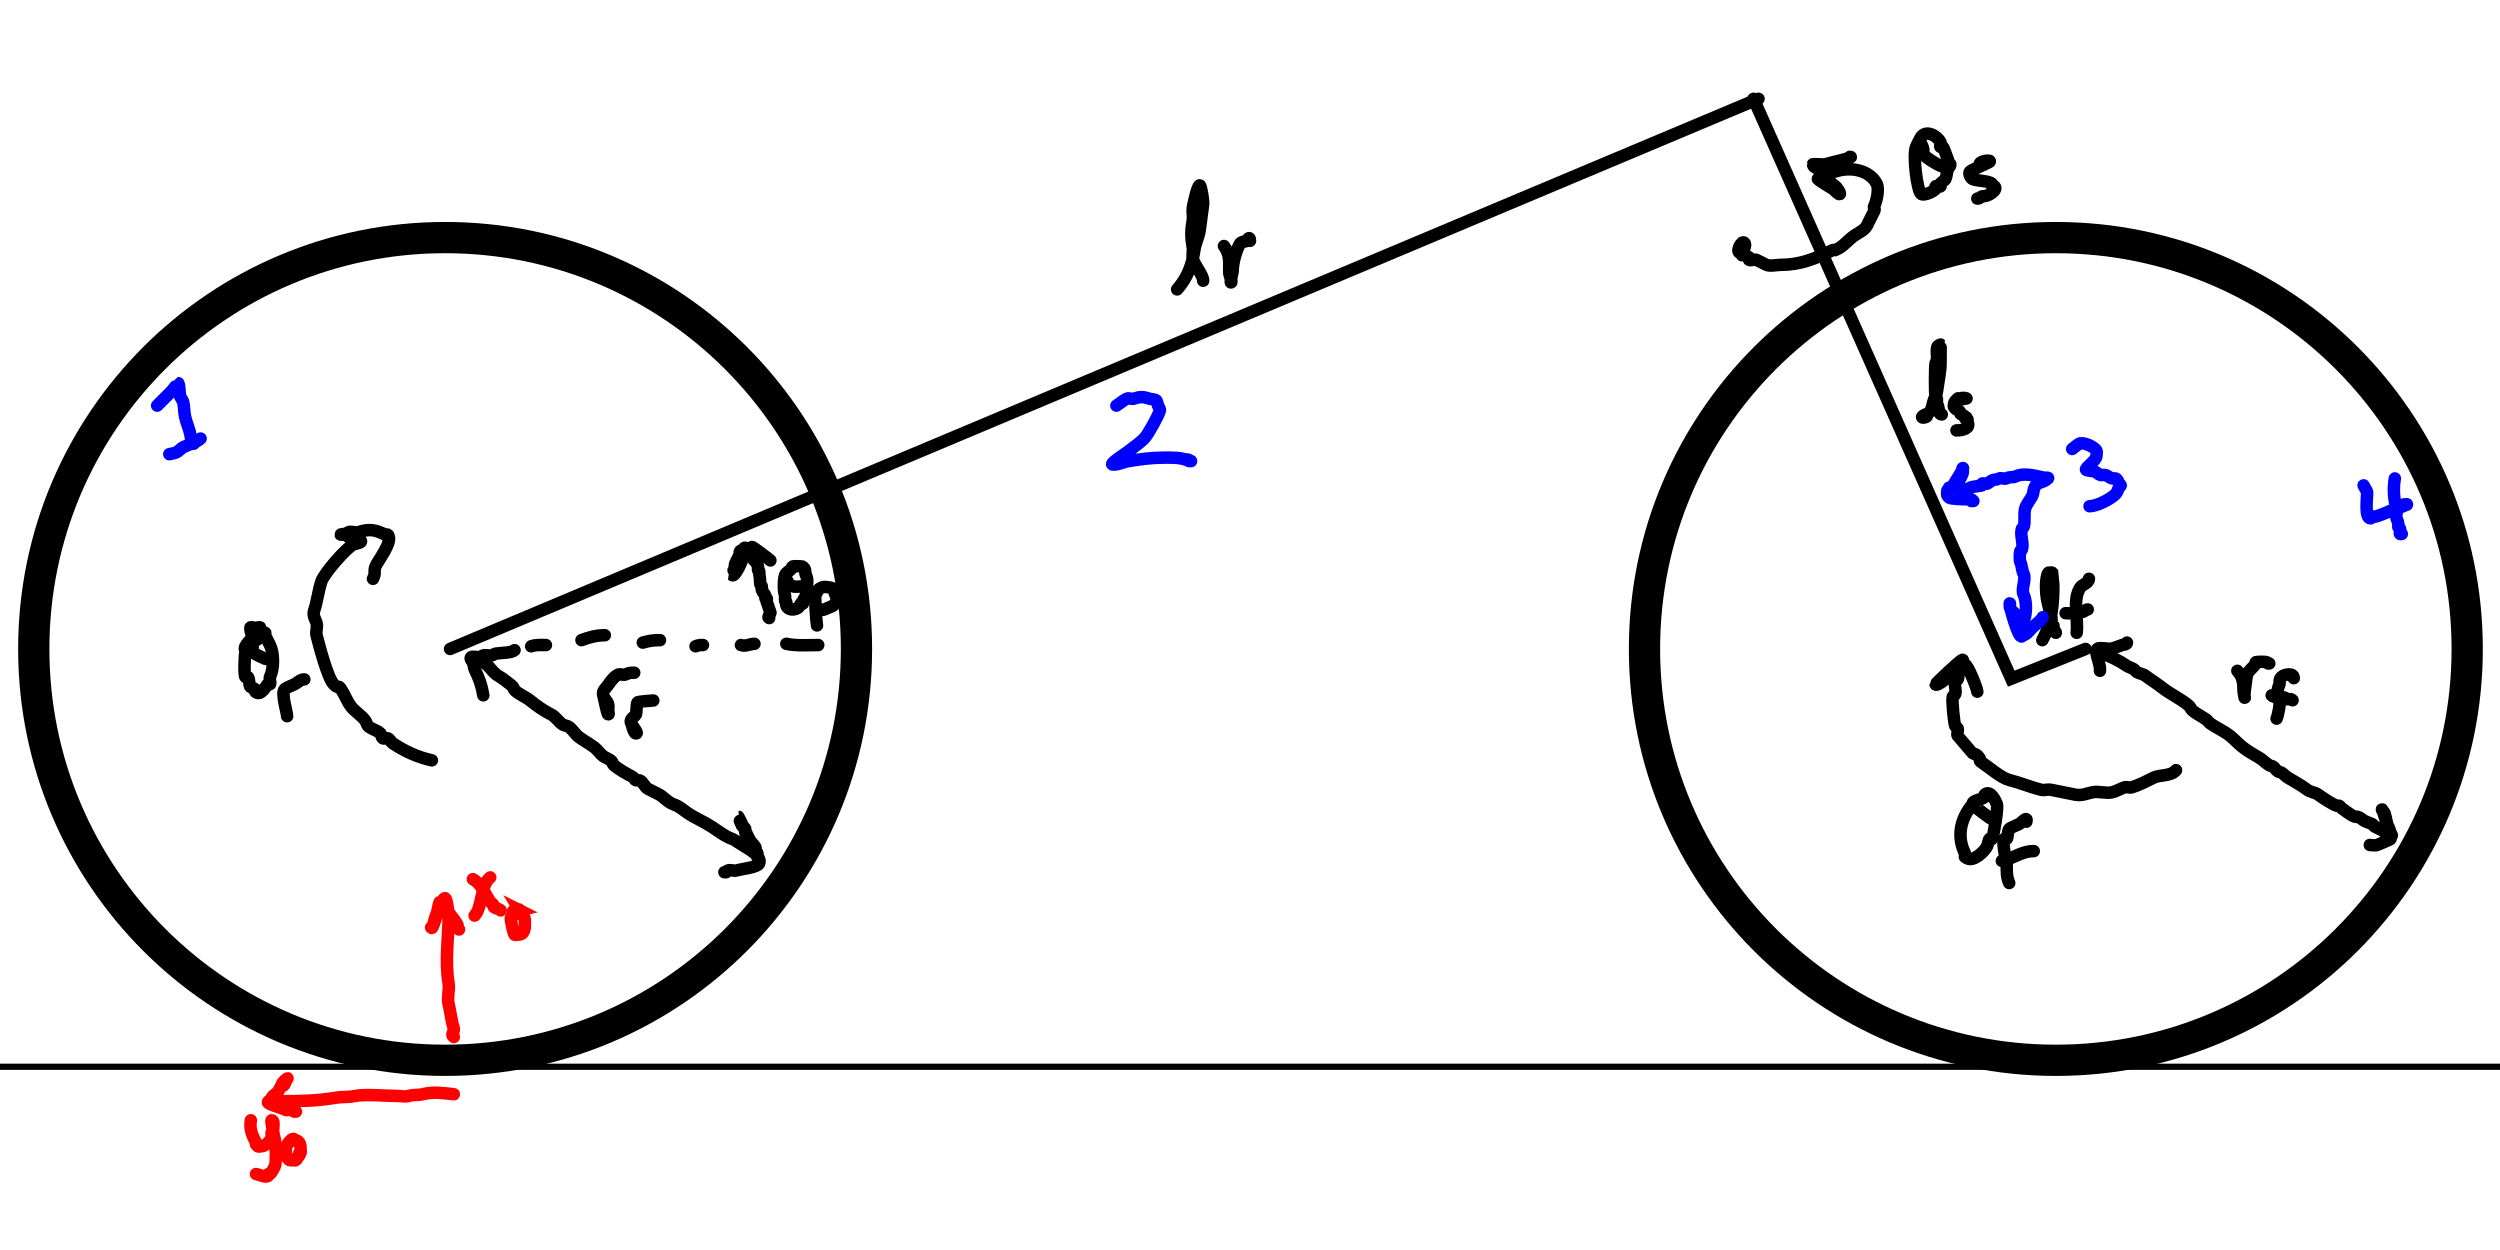<?xml version="1.0" encoding="UTF-8" standalone="no"?>
<!-- Created with Inkscape (http://www.inkscape.org/) -->

<svg
   xmlns:dc="http://purl.org/dc/elements/1.1/"
   xmlns:cc="http://creativecommons.org/ns#"
   xmlns:rdf="http://www.w3.org/1999/02/22-rdf-syntax-ns#"
   xmlns:svg="http://www.w3.org/2000/svg"
   xmlns="http://www.w3.org/2000/svg"
   xmlns:sodipodi="http://sodipodi.sourceforge.net/DTD/sodipodi-0.dtd"
   xmlns:inkscape="http://www.inkscape.org/namespaces/inkscape"
   width="400"
   height="200"
   id="svg2"
   version="1.1"
   inkscape:version="0.48.1 r9760"
   sodipodi:docname="paengr.svg">
  <defs
     id="defs4" />
  <sodipodi:namedview
     id="base"
     pagecolor="#ffffff"
     bordercolor="#666666"
     borderopacity="1.0"
     inkscape:pageopacity="0.0"
     inkscape:pageshadow="2"
     inkscape:zoom="0.70710678"
     inkscape:cx="212.15514"
     inkscape:cy="293.8679"
     inkscape:document-units="px"
     inkscape:current-layer="layer1"
     showgrid="false"
     inkscape:window-width="1250"
     inkscape:window-height="776"
     inkscape:window-x="30"
     inkscape:window-y="0"
     inkscape:window-maximized="1" />
  <g
     inkscape:label="Layer 1"
     inkscape:groupmode="layer"
     id="layer1"
     transform="translate(0,-852.362)">
    <g
       id="g3037"
       transform="matrix(0.785,0,0,0.785,-61.999,575.738)">
      <path
         transform="translate(1.01,2.02)"
         d="m 252.538,482.636 c 0,46.305 -37.538,83.843 -83.843,83.843 -46.305,0 -83.843,-37.538 -83.843,-83.843 0,-46.305 37.538,-83.843 83.843,-83.843 46.305,0 83.843,37.538 83.843,83.843 z"
         sodipodi:ry="83.842659"
         sodipodi:rx="83.842659"
         sodipodi:cy="482.63614"
         sodipodi:cx="168.69548"
         id="path2985"
         style="fill:none;stroke:#000000;stroke-width:6.37;stroke-linecap:round;stroke-miterlimit:4;stroke-opacity:1;stroke-dasharray:none;stroke-dashoffset:2.5"
         sodipodi:type="arc" />
      <path
         d="m 252.538,482.636 c 0,46.305 -37.538,83.843 -83.843,83.843 -46.305,0 -83.843,-37.538 -83.843,-83.843 0,-46.305 37.538,-83.843 83.843,-83.843 46.305,0 83.843,37.538 83.843,83.843 z"
         sodipodi:ry="83.842659"
         sodipodi:rx="83.842659"
         sodipodi:cy="482.63614"
         sodipodi:cx="168.69548"
         id="path2985-8"
         style="fill:none;stroke:#000000;stroke-width:6.37;stroke-linecap:round;stroke-miterlimit:4;stroke-opacity:1;stroke-dasharray:none;stroke-dashoffset:2.5"
         sodipodi:type="arc"
         transform="translate(329.31,2.02)" />
      <path
         inkscape:connector-curvature="0"
         id="path3005"
         d="m 56.235,569.812 544.904,0"
         style="fill:none;stroke:#000000;stroke-width:1.266;stroke-linecap:round;stroke-miterlimit:4;stroke-opacity:1;stroke-dasharray:none;stroke-dashoffset:2.5" />
      <path
         inkscape:connector-curvature="0"
         id="path3777"
         d="M 170.716,484.656 437.396,372.53"
         style="fill:none;stroke:#000000;stroke-width:2.548;stroke-linecap:round;stroke-miterlimit:4;stroke-opacity:1;stroke-dasharray:none;stroke-dashoffset:2.5" />
      <path
         inkscape:connector-curvature="0"
         id="path3779"
         d="M 504.066,484.656 488.914,490.717 436.386,372.53"
         style="fill:none;stroke:#000000;stroke-width:2.548;stroke-linecap:round;stroke-miterlimit:4;stroke-opacity:1;stroke-dasharray:none;stroke-dashoffset:2.5" />
      <path
         inkscape:connector-curvature="0"
         id="path3793"
         d="m 318.905,411.37 c 2.096,-2.345 3.101,-5.091 3.536,-8.132 0.188,-1.318 0.875,-2.59 1.061,-3.889 0.251,-1.76 0.455,-3.536 0.707,-5.303 0.089,-0.626 -0.417,-3.889 -0.707,-3.889 -0.468,0 -1.339,4.067 -1.414,4.596 -0.117,0.817 0.136,1.661 0,2.475 -0.373,2.238 -0.368,3.449 0,5.657 0.116,0.697 -0.139,1.428 0,2.121 0.292,1.458 2.121,3.374 2.121,4.596"
         style="fill:none;stroke:#000000;stroke-width:2.548;stroke-linecap:round;stroke-miterlimit:4;stroke-opacity:1;stroke-dasharray:none;stroke-dashoffset:2.5" />
      <path
         inkscape:connector-curvature="0"
         id="path3797"
         d="m 328.451,402.531 c 1.28,1.721 1.061,3.261 1.061,5.303 0,0.771 0.733,2.121 0.354,2.121 -0.18,0 0.354,-2.112 0.354,-2.121 0,-1.915 0.635,-4.098 1.414,-5.657 0.334,-0.668 1.169,-0.461 1.414,-0.707 0.001,-0.001 0.707,-1.226 0.707,0"
         style="fill:none;stroke:#000000;stroke-width:2.548;stroke-linecap:round;stroke-miterlimit:4;stroke-opacity:1;stroke-dasharray:none;stroke-dashoffset:2.5" />
      <path
         inkscape:connector-curvature="0"
         id="path3799"
         d="m 470.75,437.362 c 0.333,-0.083 0.917,-0.583 1,-0.25 0.083,0.333 -1.154,0.557 -1,0.25 0.217,-0.435 0.846,-0.48 1.25,-0.75 0.659,-0.44 0.865,-1.574 1,-2.25 0.144,-0.718 0.63,-1.278 0.75,-2 0.179,-1.073 0.347,-2.176 0.5,-3.25 0.114,-0.801 0.25,-1.688 0.25,-2.5 0,-0.255 0.057,-3.943 0,-4 -0.083,-0.083 -0.167,0.167 -0.25,0.25 -0.059,0.059 -0.191,-0.059 -0.25,0 -0.516,0.516 -0.075,2.301 -0.25,3 -0.045,0.181 -0.205,0.319 -0.25,0.5 -0.158,0.63 -0.201,6.398 0,7 0.037,0.112 0.213,0.138 0.25,0.25 0.125,0.375 -0.125,0.875 0,1.25 0.037,0.112 0.213,0.138 0.25,0.25 0.199,0.597 0.063,1.75 0.75,1.75"
         style="fill:none;stroke:#000000;stroke-width:2.548;stroke-linecap:round;stroke-miterlimit:4;stroke-opacity:1;stroke-dasharray:none;stroke-dashoffset:2.5" />
      <path
         inkscape:connector-curvature="0"
         id="path3801"
         d="m 479.75,433.612 c -0.333,0 -1,0.333 -1,0 0,-0.333 1.333,0 1,0 -0.417,0 -0.833,0 -1.25,0 -0.167,0 -0.382,-0.118 -0.5,0 -0.059,0.059 0.037,0.175 0,0.25 -0.52,1.04 0.017,-0.267 -0.5,0.25 -0.158,0.158 -0.399,0.952 -0.25,1.25 0.202,0.404 0.686,0.593 1,0.75 0.46,0.23 0.04,0.52 0.5,0.75 0.258,0.129 0.574,0.147 0.75,0.5 0.037,0.074 -0.059,0.191 0,0.25 0.517,0.517 -0.02,-0.79 0.5,0.25 0.074,0.149 -0.074,0.351 0,0.5 0.682,1.364 -0.977,1.75 -2.25,1.75"
         style="fill:none;stroke:#000000;stroke-width:2.548;stroke-linecap:round;stroke-miterlimit:4;stroke-opacity:1;stroke-dasharray:none;stroke-dashoffset:2.5" />
      <path
         inkscape:connector-curvature="0"
         id="path3803"
         d="m 495.25,482.862 c 1.929,-3.481 2.25,-7.304 2.25,-11.25 0,-0.193 -0.25,-2.5 -0.25,-2.5 -0.118,-0.118 -0.333,0 -0.5,0 -0.083,0 -0.191,-0.059 -0.25,0 -0.4,0.4 -0.5,2.107 -0.5,2.75 0,2.172 0.254,3.015 0.75,5 0.04,0.162 -0.053,0.342 0,0.5 0.037,0.112 0.213,0.138 0.25,0.25 0.2,0.599 0.05,1.401 0.25,2 0.037,0.112 0.197,0.145 0.25,0.25 0.112,0.224 -0.079,0.513 0,0.75 0.147,0.44 0.5,0.375 0.5,0.75"
         style="fill:none;stroke:#000000;stroke-width:2.548;stroke-linecap:round;stroke-miterlimit:4;stroke-opacity:1;stroke-dasharray:none;stroke-dashoffset:2.5" />
      <path
         inkscape:connector-curvature="0"
         id="path3805"
         d="m 502.25,481.362 c 0.369,-2.941 -0.938,-6.718 0.75,-9.25 0.396,-0.594 1.75,-0.885 1.75,-1.75"
         style="fill:none;stroke:#000000;stroke-width:2.548;stroke-linecap:round;stroke-miterlimit:4;stroke-opacity:1;stroke-dasharray:none;stroke-dashoffset:2.5" />
      <path
         inkscape:connector-curvature="0"
         id="path3807"
         d="m 500,477.362 c 0.99,0.054 1.848,0.051 2.75,-0.25 0.237,-0.079 0.513,0.079 0.75,0 0.373,-0.124 0.56,-0.5 1,-0.5"
         style="fill:none;stroke:#000000;stroke-width:2.548;stroke-linecap:round;stroke-miterlimit:4;stroke-opacity:1;stroke-dasharray:none;stroke-dashoffset:2.5" />
      <path
         inkscape:connector-curvature="0"
         id="path3809"
         d="m 507,489.112 c 0.035,-0.801 -0.084,-1.087 -0.25,-1.75 -0.084,-0.335 -0.702,-2.298 -0.5,-2.5 0.059,-0.059 0.191,0.059 0.25,0 0.059,-0.059 -0.059,-0.191 0,-0.25 0.323,-0.323 2.327,0.085 2.75,0 0.759,-0.152 1.499,-0.5 2.25,-0.75 0.377,-0.126 1,-0.084 1,-0.5"
         style="fill:none;stroke:#000000;stroke-width:2.548;stroke-linecap:round;stroke-miterlimit:4;stroke-opacity:1;stroke-dasharray:none;stroke-dashoffset:2.5" />
      <path
         inkscape:connector-curvature="0"
         id="path3811"
         d="m 507.5,485.612 c 1.807,0.638 3.366,1.411 5,2.5 0.457,0.305 1.061,0.421 1.5,0.75 0.189,0.141 0.298,0.379 0.5,0.5 0.53,0.318 1.234,0.363 1.75,0.75 1.15,0.862 2.377,1.602 3.5,2.5 1.467,1.174 4.262,2.512 5.5,3.75 0.212,0.212 0.288,0.538 0.5,0.75 0.585,0.585 1.56,1.04 2.25,1.5 0.25,0.167 0.5,0.333 0.75,0.5 0.25,0.25 0.462,0.545 0.75,0.75 1.264,0.903 2.768,1.515 4,2.5 0.874,0.699 1.628,1.552 2.5,2.25 1.07,0.856 2.331,1.549 3.5,2.25 0.708,0.425 1.319,1.091 2,1.5 0.226,0.136 0.524,0.114 0.75,0.25 0.404,0.243 0.596,0.757 1,1 0.226,0.136 0.524,0.114 0.75,0.25 0.458,0.275 0.792,0.725 1.25,1 1.381,0.829 2.752,1.564 4,2.5 0.653,0.49 1.585,0.501 2.25,1 0.769,0.577 2.882,1.961 3.75,2.25 0.158,0.053 0.342,-0.053 0.5,0 0.224,0.074 0.304,0.369 0.5,0.5 0.792,0.528 1.865,1.455 2.75,1.75 0.158,0.053 0.338,-0.04 0.5,0 0.482,0.121 0.862,0.491 1.25,0.75 0.504,0.336 1.249,0.5 1.75,0.75 0.211,0.105 0.289,0.395 0.5,0.5 0.531,0.265 1.125,0.562 1.5,0.75 0.381,0.191 0.627,0.564 1,0.75 0.143,0.071 1,0.155 1,0.25 0,0.461 -0.738,-1.463 -0.75,-1.5 -0.329,-0.988 -0.439,-2.067 -0.75,-3 -0.041,-0.122 -0.704,-0.75 -0.5,-0.75 0.11,0 0.623,1.87 0.75,2.25 0.216,0.647 0.472,1.194 0.75,1.75 0.112,0.224 -0.112,0.526 0,0.75 0.037,0.074 0.191,-0.059 0.25,0 0.07,0.07 0.051,1.148 0,1.25 -0.082,0.164 -2.461,1.105 -2.75,1.25 -0.317,0.158 -1.138,0 -1.5,0"
         style="fill:none;stroke:#000000;stroke-width:2.548;stroke-linecap:round;stroke-miterlimit:4;stroke-opacity:1;stroke-dasharray:none;stroke-dashoffset:2.5" />
      <path
         inkscape:connector-curvature="0"
         id="path3815"
         d="m 535,489.112 c 1.114,1.198 1.25,2.455 1.25,4 0,0.734 0.363,1.5 0.25,1.5 -0.234,0 0.205,-3.024 0.25,-3.25 0.095,-0.475 0.099,-1.046 0.25,-1.5 0.291,-0.873 1.355,-1.46 1.75,-2.25 0.037,-0.074 -0.059,-0.191 0,-0.25 0.082,-0.082 1.929,-0.16 2.25,0 0.618,0.309 -0.086,0.25 0.5,0.25"
         style="fill:none;stroke:#000000;stroke-width:2.548;stroke-linecap:round;stroke-miterlimit:4;stroke-opacity:1;stroke-dasharray:none;stroke-dashoffset:2.5" />
      <path
         inkscape:connector-curvature="0"
         id="path3821"
         d="m 543,498.862 c 0.304,-0.668 0.9,-3.449 0.5,-4.25 -0.369,-0.739 -0.367,-1.766 0,-2.5 0.294,-0.587 -0.164,-1.086 0.5,-1.75 0.53,-0.53 2.5,-0.946 2.5,0.25"
         style="fill:none;stroke:#000000;stroke-width:2.548;stroke-linecap:round;stroke-miterlimit:4;stroke-opacity:1;stroke-dasharray:none;stroke-dashoffset:2.5" />
      <path
         inkscape:connector-curvature="0"
         id="path3823"
         d="m 542,494.112 c 0.666,0.7 2.025,0.138 2.75,0.5 0.105,0.053 0.138,0.213 0.25,0.25 0.573,0.191 0.789,-0.211 1.25,0.25"
         style="fill:none;stroke:#000000;stroke-width:2.548;stroke-linecap:round;stroke-miterlimit:4;stroke-opacity:1;stroke-dasharray:none;stroke-dashoffset:2.5" />
      <path
         inkscape:connector-curvature="0"
         id="path3825"
         d="m 177.484,494.101 c -0.332,-2.059 -0.884,-3.535 -1.768,-5.303 -0.181,-0.363 -0.172,-1.052 -0.354,-1.414 -0.086,-0.173 -0.685,-0.729 -0.354,-1.061 0.18,-0.18 1.565,0.051 1.768,0 0.256,-0.064 0.451,-0.29 0.707,-0.354 0.572,-0.143 1.19,0.116 1.768,0 0.258,-0.052 0.449,-0.302 0.707,-0.354 0.904,-0.181 3.277,-0.095 3.889,-0.707"
         style="fill:none;stroke:#000000;stroke-width:2.548;stroke-linecap:round;stroke-miterlimit:4;stroke-opacity:1;stroke-dasharray:none;stroke-dashoffset:2.5" />
      <path
         inkscape:connector-curvature="0"
         id="path3827"
         d="m 175.362,486.677 c 0.77,0.13 1.515,0.404 2.121,0.707 1.222,0.611 1.99,2.233 3.182,2.828 0.496,0.248 2.354,1.647 2.828,2.121 0.186,0.186 0.167,0.521 0.354,0.707 0.863,0.863 2.213,1.346 3.182,2.121 1.354,1.083 2.716,2.065 4.243,2.828 1.06,0.53 1.52,1.548 2.475,2.121 0.32,0.192 0.741,0.162 1.061,0.354 0.822,0.493 1.353,1.545 2.121,2.121 1.006,0.755 2.181,1.37 3.182,2.121 0.66,0.495 1.108,1.273 1.768,1.768 0.477,0.358 1.349,0.642 1.768,1.061 0.186,0.186 0.167,0.521 0.354,0.707 0.831,0.831 2.889,1.975 3.889,2.475 0.298,0.149 0.391,0.602 0.707,0.707 0.224,0.074 0.483,-0.074 0.707,0 0.703,0.234 1.099,1.433 1.768,1.768 0.634,0.317 1.488,0.744 2.121,1.061 1.044,0.522 1.877,1.686 3.182,2.121 1.078,0.359 1.921,1.163 2.828,1.768 1.582,1.055 3.368,1.774 4.95,2.828 1.362,0.908 2.708,1.963 4.243,2.475 0.17,0.057 3.777,2.363 3.889,2.475 0.019,0.019 1.59,1.061 1.061,1.061 -0.236,0 0.105,-0.496 0,-0.707 -0.805,-0.805 -0.093,0.073 -0.354,-0.707 -0.419,-1.258 -1.801,-2.253 -2.121,-3.536 -0.057,-0.229 0.074,-0.483 0,-0.707 -0.105,-0.316 -0.522,-0.43 -0.707,-0.707 -0.06,-0.09 -0.715,-1.768 -0.707,-1.768 0.054,0 0.807,1.614 1.061,2.121 0.38,0.76 0.991,2.193 1.414,2.828 0.279,0.419 0.908,0.955 1.061,1.414 0.112,0.335 -0.158,0.744 0,1.061 0.274,0.549 1.097,1.343 0.707,2.121 -0.408,0.816 -3.677,1.108 -4.596,1.414 -0.498,0.166 -1.3,-0.234 -1.768,0 -0.874,0.437 0.122,0.354 -0.707,0.354"
         style="fill:none;stroke:#000000;stroke-width:2.548;stroke-linecap:round;stroke-miterlimit:4;stroke-opacity:1;stroke-dasharray:none;stroke-dashoffset:2.5" />
      <path
         inkscape:connector-curvature="0"
         id="path3829"
         d="m 201.879,493.748 c 0.136,0.439 0.832,4.243 1.061,4.243 0.236,0 0,-0.471 0,-0.707 0,-0.202 0.11,-1.159 0,-1.414 -0.311,-0.727 -1.061,-1.331 -1.061,-2.121 0,-0.687 0.679,-1.196 1.061,-1.768 0.461,-0.692 1.324,-1.856 2.121,-2.121 0.34,-0.113 1.075,0.17 1.414,0 0.66,-0.33 0.959,-0.354 1.768,-0.354"
         style="fill:none;stroke:#000000;stroke-width:2.548;stroke-linecap:round;stroke-miterlimit:4;stroke-opacity:1;stroke-dasharray:none;stroke-dashoffset:2.5" />
      <path
         inkscape:connector-curvature="0"
         id="path3831"
         d="m 207.536,499.405 c 0.093,-0.003 0.531,2.475 1.061,2.475 0.696,0 -1.061,-1.702 -1.061,-2.475 0,-0.589 0.757,-0.909 1.061,-1.414 0.157,-0.262 0.068,-2.189 0.354,-2.475 0.092,-0.092 2.74,-0.354 3.182,-0.354"
         style="fill:none;stroke:#000000;stroke-width:2.548;stroke-linecap:round;stroke-miterlimit:4;stroke-opacity:1;stroke-dasharray:none;stroke-dashoffset:2.5" />
      <path
         inkscape:connector-curvature="0"
         id="path3833"
         d="m 111.016,435.058 c 0.943,-0.943 1.886,-1.886 2.828,-2.828 0.368,-0.368 1.388,-1.768 1.414,-1.768 0.285,0 0.305,1.877 0.354,2.121 -0.081,0.71 0.553,1.152 0.707,1.768 0.225,0.899 0.173,1.924 0.354,2.828 0.233,1.164 0.775,2.394 1.061,3.536 0.121,0.484 0.223,2.121 0.707,2.121"
         style="fill:none;stroke:#0000ff;stroke-width:2.548;stroke-linecap:round;stroke-miterlimit:4;stroke-opacity:1;stroke-dasharray:none;stroke-dashoffset:2.5" />
      <path
         inkscape:connector-curvature="0"
         id="path3835"
         d="m 113.491,444.957 c 0.471,-0.118 0.963,-0.173 1.414,-0.354 0.438,-0.175 0.948,-0.828 1.414,-1.061 1.054,-0.527 2.758,-0.99 3.536,-1.768"
         style="fill:none;stroke:#0000ff;stroke-width:2.548;stroke-linecap:round;stroke-miterlimit:4;stroke-opacity:1;stroke-dasharray:none;stroke-dashoffset:2.5" />
      <path
         inkscape:connector-curvature="0"
         id="path3839"
         d="m 306.531,435.058 c 0.882,-0.57 1.346,-1.027 2.121,-1.414 0.38,-0.19 1.005,0.136 1.414,0 1.242,-0.414 1.91,-0.424 3.182,0 0.326,0.109 1.212,0.151 1.414,0.354 0.146,0.146 0.275,0.825 0.354,1.061 0.109,0.326 0.487,0.661 0.354,1.061 -0.401,1.204 -2.409,4.884 -3.182,5.657 -1.009,1.009 -2.415,1.932 -3.536,2.828 -0.277,0.221 -3.813,2.475 -2.828,2.475 1.361,0 1.918,-0.497 3.182,-0.707 2.327,-0.388 4.682,-0.707 7.071,-0.707 1.922,0 3.681,-0.104 5.303,0.707 0.105,0.053 0.354,-0.118 0.354,0 0,0.083 -0.554,-0.354 -0.707,-0.354"
         style="fill:none;stroke:#0000ff;stroke-width:2.548;stroke-linecap:round;stroke-miterlimit:4;stroke-opacity:1;stroke-dasharray:none;stroke-dashoffset:2.5" />
      <path
         inkscape:connector-curvature="0"
         id="path3841"
         d="m 495.328,478.191 c 0,0.404 -1.628,1.628 -2.121,2.121 -0.306,0.306 -1.559,1.976 -2.121,1.414 -0.167,-0.167 0.105,-0.496 0,-0.707 -0.321,-0.642 -0.837,-1.451 -1.061,-2.121 -0.51,-1.531 0.676,0.13 -0.354,-1.414 -0.185,-0.277 -0.522,-0.43 -0.707,-0.707 -0.406,-0.609 -0.354,-0.534 -0.354,-1.061 0,-0.118 0.118,-0.354 0,-0.354 -0.262,0 1.778,7.415 2.475,6.718 0.167,-0.167 -0.105,-0.496 0,-0.707 0.516,-1.032 0.095,-1.958 0.354,-2.475 0.632,-1.264 0.632,-4.039 0,-5.303 -0.566,-1.131 0.566,-3.111 0,-4.243 -0.4,-0.801 -0.306,-1.673 -0.707,-2.475 -0.125,-0.251 -0.097,-1.829 0,-2.121 0.053,-0.158 0.301,-0.195 0.354,-0.354 0.424,-1.273 -0.424,-2.97 0,-4.243 0.053,-0.158 0.301,-0.195 0.354,-0.354 0.39,-1.17 -0.042,-2.702 0.354,-3.889 0.282,-0.845 1.022,-1.69 1.414,-2.475 0.233,-0.465 0.183,-0.902 0.354,-1.414 0.546,-1.637 1.718,-1.011 2.828,-2.121 0.344,-0.344 -1.532,-0.118 -1.414,0.354 0.118,0.471 0.943,-0.236 1.414,-0.354 -2.105,-0.359 -4.705,-1.36 -6.718,-0.354 -0.406,0.203 -0.891,-0.085 -1.768,0.354 -0.377,0.189 -1.037,-0.189 -1.414,0 -0.743,0.371 -1.072,0.182 -1.414,0.354 -0.412,0.206 -0.649,0.501 -1.061,0.707 -0.213,0.107 -0.897,-0.163 -1.061,0 -0.083,0.083 0.083,0.27 0,0.354 -0.083,0.083 -1.789,0.243 -2.121,0.354 -0.455,0.152 -2.232,1.303 -2.828,0.707 -0.554,-0.554 0.544,-2.502 0.707,-2.828 0.146,-0.291 0.354,-0.702 0.354,-1.061 0,-0.236 -0.236,-0.707 0,-0.707 0.179,0 -0.669,1.338 -0.707,1.414 -0.104,0.207 -1.712,2.772 -1.768,2.828 -0.732,0.732 0.029,-1.118 -0.707,0.354 -0.036,0.072 -0.05,1.011 0,1.061 0.083,0.083 0.27,-0.083 0.354,0 0.083,0.083 -0.083,0.27 0,0.354 0.306,0.306 2.853,0.354 3.536,0.354 0.146,0 0.967,-0.094 1.061,0 0.471,0.471 -0.589,0.354 0.354,0.354"
         style="fill:none;stroke:#0000ff;stroke-width:2.548;stroke-linecap:round;stroke-miterlimit:4;stroke-opacity:1;stroke-dasharray:none;stroke-dashoffset:2.5" />
      <path
         inkscape:connector-curvature="0"
         id="path3843"
         d="m 501.339,443.897 c 0.471,-0.354 0.909,-0.757 1.414,-1.061 0.764,-0.458 3.139,0.622 3.536,1.414 0.104,0.209 0,0.823 0,1.061 0,0.925 -2.429,2.521 -2.121,2.828 0.187,0.187 1.524,0.293 1.768,0.354 0.243,0.061 0.939,0.677 1.061,0.707 0.343,0.086 0.714,-0.069 1.061,0 0.517,0.103 0.903,0.579 1.414,0.707 0.229,0.057 0.483,-0.074 0.707,0 0.497,0.166 0.549,0.745 0.707,1.061 0.074,0.149 0.354,0.187 0.354,0.354 0,0.167 -0.279,0.204 -0.354,0.354 -0.193,0.387 -0.342,1.049 -0.707,1.414 -1.075,1.075 -3.855,2.475 -5.303,2.475"
         style="fill:none;stroke:#0000ff;stroke-width:2.548;stroke-linecap:round;stroke-miterlimit:4;stroke-opacity:1;stroke-dasharray:none;stroke-dashoffset:2.5" />
      <path
         inkscape:connector-curvature="0"
         id="path3845"
         d="m 560.736,451.321 c 0.76,1.52 0.707,0.887 0.707,1.768 0,0.944 -0.498,4.95 0.707,4.95 0.167,0 0.204,-0.279 0.354,-0.354 0.211,-0.105 0.483,0.074 0.707,0 1.469,-0.49 2.832,-1.063 4.243,-1.768 3.088,-1.544 -1.498,0.617 1.414,-0.354 0.25,-0.083 0.707,-0.617 0.707,-0.354 0,0.236 -0.496,-0.105 -0.707,0 -0.874,0.437 0.122,0.354 -0.707,0.354"
         style="fill:none;stroke:#0000ff;stroke-width:2.548;stroke-linecap:round;stroke-miterlimit:4;stroke-opacity:1;stroke-dasharray:none;stroke-dashoffset:2.5" />
      <path
         inkscape:connector-curvature="0"
         id="path3847"
         d="m 567.1,449.907 c -0.337,1.903 -0.264,4.157 0.354,6.01 0.212,0.636 -0.212,1.485 0,2.121 0.244,0.731 0.354,0.718 0.354,1.414 0,0.829 -0.083,-0.167 0.354,0.707 0.107,0.213 -0.163,0.897 0,1.061 0.083,0.083 0.236,0 0.354,0"
         style="fill:none;stroke:#0000ff;stroke-width:2.548;stroke-linecap:round;stroke-miterlimit:4;stroke-opacity:1;stroke-dasharray:none;stroke-dashoffset:2.5" />
      <path
         inkscape:connector-curvature="0"
         id="path3849"
         d="m 171.473,563.751 c -0.745,-0.468 0.186,-1.209 0,-1.768 -0.538,-1.614 -0.65,-3.305 -1.061,-4.95 -0.332,-1.327 0.225,-2.89 0,-4.243 -0.772,-4.632 0,-9.118 0,-13.789 0,-0.399 -0.31,-3.337 -0.707,-3.536 -0.498,-0.249 -1.96,3.598 -2.121,4.243 -0.28,1.121 -0.412,2.063 -0.707,1.768 -0.118,-0.118 0.279,-0.204 0.354,-0.354 0.241,-0.481 0.567,-1.562 0.707,-2.121 0.068,-0.271 0.545,-2.828 0.707,-2.828 0.182,0 3.435,4.294 3.536,4.596 0.437,1.311 -0.476,0.232 0.354,1.061"
         style="fill:none;stroke:#ff0000;stroke-width:2.548;stroke-linecap:round;stroke-miterlimit:4;stroke-opacity:1;stroke-dasharray:none;stroke-dashoffset:2.5" />
      <path
         inkscape:connector-curvature="0"
         id="path3851"
         d="m 175.362,531.578 c 1.821,1.048 2.436,2.946 3.536,4.596 0.185,0.277 0.558,0.409 0.707,0.707 0.053,0.105 -0.083,0.27 0,0.354 0.299,0.299 1.034,0.327 1.414,0.707"
         style="fill:none;stroke:#ff0000;stroke-width:2.548;stroke-linecap:round;stroke-miterlimit:4;stroke-opacity:1;stroke-dasharray:none;stroke-dashoffset:2.5" />
      <path
         inkscape:connector-curvature="0"
         id="path3853"
         d="m 178.898,531.224 c -1.968,1.45 -1.628,6.224 -3.182,7.778"
         style="fill:none;stroke:#ff0000;stroke-width:2.548;stroke-linecap:round;stroke-miterlimit:4;stroke-opacity:1;stroke-dasharray:none;stroke-dashoffset:2.5" />
      <path
         inkscape:connector-curvature="0"
         id="path3859"
         d="m 184.908,537.942 c -0.471,0.118 -1.296,0.825 -1.414,0.354 -0.118,-0.471 1.568,-0.815 1.414,-0.354 -0.239,0.716 -1.285,0.835 -1.768,1.414 -0.25,0.299 0.559,3.387 0.707,3.536 0.167,0.167 0.471,0 0.707,0 1.415,0 1.414,-1.29 1.414,-2.475 0,-1.222 -0.06,-0.807 -1.061,-2.475 z"
         style="fill:none;stroke:#ff0000;stroke-width:2.548;stroke-linecap:round;stroke-miterlimit:4;stroke-opacity:1;stroke-dasharray:none;stroke-dashoffset:2.5" />
      <path
         inkscape:connector-curvature="0"
         id="path3861"
         d="m 171.473,575.419 c -2.178,-0.249 -4.142,-0.556 -6.364,0 -0.981,0.245 -1.839,0.024 -2.828,0.354 -0.578,0.193 -1.506,0 -2.121,0 -2.412,0 -6.713,-0.425 -8.839,0 -1.533,0.307 -2.522,0.126 -3.889,0.354 -3.877,0.646 -7.347,0.707 -11.314,0.707"
         style="fill:none;stroke:#ff0000;stroke-width:2.548;stroke-linecap:round;stroke-miterlimit:4;stroke-opacity:1;stroke-dasharray:none;stroke-dashoffset:2.5" />
      <path
         inkscape:connector-curvature="0"
         id="path3863"
         d="m 137.532,572.237 c -0.354,0.471 -0.589,1.768 -1.061,1.414 -0.471,-0.354 1.477,-1.831 1.061,-1.414 -1.15,1.15 -1.28,1.5 -1.768,2.475 -0.283,0.566 -1.131,0.849 -1.414,1.414 -0.053,0.105 0.083,0.27 0,0.354 -0.055,0.055 -1.001,0.413 -0.707,0.707 0.411,0.411 2.607,0.95 3.536,1.414 0.377,0.189 1.037,-0.189 1.414,0 0.874,0.437 -0.122,0.354 0.707,0.354"
         style="fill:none;stroke:#ff0000;stroke-width:2.548;stroke-linecap:round;stroke-miterlimit:4;stroke-opacity:1;stroke-dasharray:none;stroke-dashoffset:2.5" />
      <path
         inkscape:connector-curvature="0"
         id="path3867"
         d="m 130.108,580.722 c -0.32,1.892 0.331,3.138 1.061,4.596 0.053,0.105 -0.083,0.27 0,0.354 0.083,0.083 0.27,-0.083 0.354,0 0.083,0.083 -0.083,0.27 0,0.354 0.167,0.167 0.471,0 0.707,0 0.788,0 1.694,-0.912 2.121,-1.768 0.141,-0.283 -0.141,-0.778 0,-1.061 0.278,-0.556 0.354,-0.401 0.354,-1.061 0,-0.285 0.187,-1.414 -0.354,-1.414 -0.282,0 0.632,3.943 0.707,4.243 0.174,0.696 0.212,4.313 0,4.95 -0.113,0.339 -0.73,1.602 -1.061,1.768 -0.105,0.053 -0.27,-0.083 -0.354,0 -0.083,0.083 0.083,0.27 0,0.354 -0.501,0.501 -2.08,-0.354 -2.475,-0.354"
         style="fill:none;stroke:#ff0000;stroke-width:2.548;stroke-linecap:round;stroke-miterlimit:4;stroke-opacity:1;stroke-dasharray:none;stroke-dashoffset:2.5" />
      <path
         inkscape:connector-curvature="0"
         id="path3888"
         d="m 137.25,586.112 c 0,0.417 0,0.833 0,1.25 0,0.309 0.063,0.813 0.25,1 0.059,0.059 0.191,-0.059 0.25,0 0.059,0.059 -0.037,0.175 0,0.25 0.191,0.381 0.657,0.25 1,0.25 0.167,0 0.382,0.118 0.5,0 0.059,-0.059 -0.059,-0.191 0,-0.25 0.059,-0.059 0.191,0.059 0.25,0 0.059,-0.059 -0.059,-0.191 0,-0.25 0.1,-0.1 0.318,-0.135 0.5,-0.5 0.074,-0.149 -0.118,-0.382 0,-0.5 0.059,-0.059 0.191,0.059 0.25,0 0.066,-0.066 0,-0.647 0,-0.75 0,-0.698 -0.056,-1.403 -0.75,-1.75 -0.149,-0.074 -0.382,0.118 -0.5,0 -0.059,-0.059 0.059,-0.191 0,-0.25 -0.444,-0.444 -1.244,0.657 -1.75,1.5 z"
         style="fill:none;stroke:#ff0000;stroke-width:2.548;stroke-linecap:round;stroke-miterlimit:4;stroke-opacity:1;stroke-dasharray:none;stroke-dashoffset:2.5" />
      <path
         inkscape:connector-curvature="0"
         id="path3890"
         d="m 187.25,484.112 c 0.976,-0.35 1.984,-0.25 3,-0.25"
         style="fill:none;stroke:#000000;stroke-width:2.548;stroke-linecap:round;stroke-miterlimit:4;stroke-opacity:1;stroke-dasharray:none;stroke-dashoffset:2.5" />
      <path
         inkscape:connector-curvature="0"
         id="path3892"
         d="m 197.5,482.862 c 1.615,-0.6 3.014,-1 4.75,-1"
         style="fill:none;stroke:#000000;stroke-width:2.548;stroke-linecap:round;stroke-miterlimit:4;stroke-opacity:1;stroke-dasharray:none;stroke-dashoffset:2.5" />
      <path
         inkscape:connector-curvature="0"
         id="path3894"
         d="m 210,483.362 c 1.248,-0.372 2.198,-0.5 3.5,-0.5"
         style="fill:none;stroke:#000000;stroke-width:2.548;stroke-linecap:round;stroke-miterlimit:4;stroke-opacity:1;stroke-dasharray:none;stroke-dashoffset:2.5" />
      <path
         inkscape:connector-curvature="0"
         id="path3896"
         d="m 220.75,484.112 c 0.594,-0.254 0.945,-0.25 1.5,-0.25"
         style="fill:none;stroke:#000000;stroke-width:2.548;stroke-linecap:round;stroke-miterlimit:4;stroke-opacity:1;stroke-dasharray:none;stroke-dashoffset:2.5" />
      <path
         inkscape:connector-curvature="0"
         id="path3898"
         d="m 230,483.862 c 0.934,0.346 1.899,-0.25 2.75,-0.25"
         style="fill:none;stroke:#000000;stroke-width:2.548;stroke-linecap:round;stroke-miterlimit:4;stroke-opacity:1;stroke-dasharray:none;stroke-dashoffset:2.5" />
      <path
         inkscape:connector-curvature="0"
         id="path3900"
         d="m 239.25,483.612 c 2.11,0.442 4.341,0.25 6.5,0.25"
         style="fill:none;stroke:#000000;stroke-width:2.548;stroke-linecap:round;stroke-miterlimit:4;stroke-opacity:1;stroke-dasharray:none;stroke-dashoffset:2.5" />
      <path
         inkscape:connector-curvature="0"
         id="path3902"
         d="m 235.75,478.362 c -0.513,-0.2 0.44,-0.87 0.25,-1.25 -0.326,-0.652 -0.426,-1.353 -0.75,-2 -0.075,-0.151 0.116,-0.634 0,-0.75 -0.059,-0.059 -0.213,0.074 -0.25,0 -0.074,-0.149 0.053,-0.342 0,-0.5 -0.147,-0.441 -0.583,-0.749 -0.75,-1.25 -0.079,-0.237 0.079,-0.513 0,-0.75 -0.037,-0.112 -0.213,-0.138 -0.25,-0.25 -0.199,-0.596 -0.01,-1.28 -0.25,-2 -0.026,-0.079 0,-0.167 0,-0.25 0,-0.167 0.053,-0.342 0,-0.5 -0.037,-0.112 -0.197,-0.145 -0.25,-0.25 -0.112,-0.224 0.079,-0.513 0,-0.75 -0.051,-0.151 -0.419,-0.878 -0.5,-1 -0.131,-0.196 -0.425,-0.276 -0.5,-0.5 -0.121,-0.362 -0.086,-0.671 -0.25,-1 -0.227,-0.454 -1.122,-0.872 -1.25,-1 -0.059,-0.059 0.059,-0.191 0,-0.25 -0.308,-0.308 -0.475,0.225 -0.5,0.25 -0.143,0.143 -0.632,0.145 -0.75,0.5 -0.053,0.158 0.053,0.342 0,0.5 -0.237,0.71 -0.841,1.457 -1,2.25 -0.049,0.245 0.061,0.507 0,0.75 -0.029,0.114 -0.213,0.138 -0.25,0.25 -0.003,0.009 -0.255,0.995 -0.25,1 0.287,0.287 0.902,-0.853 1,-1 0.85,-1.275 1.163,-3.163 2.25,-4.25 0.059,-0.059 0.191,0.059 0.25,0 0.059,-0.059 -0.059,-0.191 0,-0.25 0.118,-0.118 0.382,0.118 0.5,0 0.059,-0.059 -0.083,-0.25 0,-0.25 0.188,0 3.424,2.424 3.75,2.75"
         style="fill:none;stroke:#000000;stroke-width:2.548;stroke-linecap:round;stroke-miterlimit:4;stroke-opacity:1;stroke-dasharray:none;stroke-dashoffset:2.5" />
      <path
         inkscape:connector-curvature="0"
         id="path3904"
         d="m 239,469.612 c -0.295,0.857 -0.25,1.629 -0.25,2.5 0,0.693 0.087,1.1 0.25,1.75 0.081,0.323 -0.105,0.684 0,1 0.037,0.112 0.197,0.145 0.25,0.25 0.1,0.2 -0.1,0.55 0,0.75 0.472,0.943 1.523,0.864 2.25,0.5 0.397,-0.198 0.585,-0.835 0.75,-1 0.333,-0.333 0.24,0.53 0.5,-0.25 0.053,-0.158 -0.053,-0.342 0,-0.5 0.083,-0.249 0.417,-0.501 0.5,-0.75 0.15,-0.45 -0.15,-1.05 0,-1.5 0.302,-0.905 0.417,-1.917 0,-2.75 -0.268,-0.537 0.082,-1.334 -0.75,-1.75 -0.167,-0.084 -1.886,-0.114 -2,0 -0.139,0.139 -0.12,0.344 -0.25,0.5 -0.377,0.453 -1.081,0.686 -1.25,1.25 -0.129,0.43 0.358,0.824 0.5,1.25 0.053,0.158 -0.118,0.382 0,0.5 0.059,0.059 0.175,-0.037 0.25,0 0.291,0.146 0.459,0.354 0.75,0.5 0.507,0.254 1.9,0 2.5,0"
         style="fill:none;stroke:#000000;stroke-width:2.548;stroke-linecap:round;stroke-miterlimit:4;stroke-opacity:1;stroke-dasharray:none;stroke-dashoffset:2.5" />
      <path
         inkscape:connector-curvature="0"
         id="path3910"
         d="m 245.5,479.862 c -0.149,-0.636 -0.545,-6.455 -0.25,-6.75 0.059,-0.059 0.191,0.059 0.25,0 0.059,-0.059 -0.037,-0.175 0,-0.25 0.168,-0.337 0.71,-0.605 1,-0.75 0.429,-0.215 1.98,-0.02 2.25,0.25 0.226,0.226 0.351,0.952 0.5,1.25 0.118,0.236 0.561,1.439 0.25,1.75 -0.059,0.059 -0.175,-0.037 -0.25,0 -0.211,0.105 -0.289,0.395 -0.5,0.5 -0.567,0.283 -1.178,0.464 -1.75,0.75 -0.33,0.165 -1.25,0.065 -1.25,-0.25"
         style="fill:none;stroke:#000000;stroke-width:2.548;stroke-linecap:round;stroke-miterlimit:4;stroke-opacity:1;stroke-dasharray:none;stroke-dashoffset:2.5" />
      <path
         inkscape:connector-curvature="0"
         id="path3912"
         d="m 167,507.362 c -2.975,-0.674 -5.48,-1.82 -8,-3.5 -0.392,-0.261 -0.553,-0.851 -1,-1 -0.316,-0.105 -0.723,0.185 -1,0 -0.31,-0.207 -0.236,-0.736 -0.5,-1 -0.609,-0.609 -1.891,-0.891 -2.5,-1.5 -0.264,-0.264 -0.293,-0.69 -0.5,-1 -0.768,-1.152 -2.168,-1.891 -3,-3 -0.807,-1.076 -1.252,-2.377 -2,-3.5 -0.766,-1.149 -0.286,0.214 -1.5,-1 -1.24,-1.24 -3.042,-8.169 -3.5,-10 -0.192,-0.767 0.249,-1.752 0,-2.5 -0.272,-0.816 -0.812,-1.563 -0.5,-2.5 0.687,-2.062 0.817,-3.952 1.5,-6 0.54,-1.62 5.019,-6.76 6.5,-7.5 0.303,-0.152 1.29,-0.29 1.5,-0.5 0.569,-0.569 -2.343,-0.843 -2.5,-1 -0.118,-0.118 0.118,-0.382 0,-0.5 -0.354,-0.354 -2,0 -1.5,0 2.276,0 0.029,0.236 1.5,-0.5 0.537,-0.269 1.422,0.193 2,0 2.259,-0.753 3.527,-0.486 5.5,0.5 0.149,0.074 0.382,-0.118 0.5,0 1.288,1.288 -2.177,5.532 -2.5,6.5 -0.409,1.228 0.146,1.208 -0.5,2.5"
         style="fill:none;stroke:#000000;stroke-width:2.548;stroke-linecap:round;stroke-miterlimit:4;stroke-opacity:1;stroke-dasharray:none;stroke-dashoffset:2.5" />
      <path
         inkscape:connector-curvature="0"
         id="path3914"
         d="m 130.5,482.862 c -0.5,0.667 -0.833,2.5 -1.5,2 -0.667,-0.5 1.5,-2.833 1.5,-2 0,0.972 -1.065,1.631 -1.5,2.5 -0.157,0.315 -0.319,4.681 0,5 0.118,0.118 0.382,-0.118 0.5,0 0.328,0.328 0.249,1.75 0.5,2 0.25,0.25 0.75,0.25 1,0.5 0.118,0.118 -0.118,0.382 0,0.5 1.107,1.107 2.314,-1.314 2.5,-1.5 0.118,-0.118 0.382,0.118 0.5,0 0.231,-0.231 -0.151,-1.198 0,-1.5 0.833,-1.666 0.833,-4.834 0,-6.5 -0.324,-0.649 -0.662,-1.325 -1,-2 -0.074,-0.149 0.155,-0.562 0,-0.5 -0.902,0.361 -1.813,2.187 -2.5,1.5 -0.687,-0.687 1.139,-1.598 1.5,-2.5 0.124,-0.309 -0.667,0 -1,0 -0.333,0 -1,-0.333 -1,0 0,0.85 0.415,1.654 0.5,2.5 0.083,0.829 -0.137,1.678 0,2.5 0.023,0.138 2.848,1.5 3,1.5 0.236,0 0.333,-0.333 0.5,-0.5"
         style="fill:none;stroke:#000000;stroke-width:2.548;stroke-linecap:round;stroke-miterlimit:4;stroke-opacity:1;stroke-dasharray:none;stroke-dashoffset:2.5" />
      <path
         inkscape:connector-curvature="0"
         id="path3916"
         d="m 137.5,498.362 c 0.036,-0.617 -1.274,-4.726 -0.5,-5.5 0.318,-0.318 1.362,-0.681 2,-1 0.691,-0.346 1.163,-1 2,-1"
         style="fill:none;stroke:#000000;stroke-width:2.548;stroke-linecap:round;stroke-miterlimit:4;stroke-opacity:1;stroke-dasharray:none;stroke-dashoffset:2.5" />
      <path
         inkscape:connector-curvature="0"
         id="path3918"
         d="m 434.5,401.862 c -0.333,0.667 -0.333,2.333 -1,2 -0.667,-0.333 0.473,-2.527 1,-2 0.601,0.601 -0.5,1.65 -0.5,2.5 0,0.167 0.351,-0.074 0.5,0 0.333,0.167 0.736,0.236 1,0.5 0.118,0.118 -0.149,0.425 0,0.5 0.4,0.2 1.1,-0.2 1.5,0 0.722,0.361 1.278,0.639 2,1 0.693,0.346 2.203,0 3,0 3.995,0 7.101,-1.301 10.5,-3 0.149,-0.074 0.333,0 0.5,0 0.333,-0.167 0.69,-0.293 1,-0.5 1.066,-0.711 1.934,-1.789 3,-2.5 0.777,-0.518 2.037,-1.075 2.5,-2 0.459,-0.917 1.032,-2.064 1.5,-3 0.267,-0.534 -0.267,-0.466 0,-1 0.429,-0.857 1.047,-3.406 0.5,-4.5 -1.359,-2.718 -5.174,-3.609 -8.5,-2.5 -0.316,0.105 -0.702,-0.149 -1,0 -0.393,0.197 -1.77,0.77 -2,1 -0.118,0.118 0.118,0.382 0,0.5 -0.118,0.118 -0.5,-0.167 -0.5,0 0,0.152 2.809,1.905 3,2 0.305,0.153 1.5,1.515 1.5,1 0,-0.373 -0.333,-0.667 -0.5,-1 -0.3,-0.6 -1.2,-0.9 -1.5,-1.5 -0.273,-0.547 -0.484,-1.484 -1,-2 -0.415,-0.415 -2.5,-0.571 -2.5,-1.5 0,-0.049 2.306,0.065 2.5,0 0.641,-0.214 6.402,-1.5 5,-1.5"
         style="fill:none;stroke:#000000;stroke-width:2.548;stroke-linecap:round;stroke-miterlimit:4;stroke-opacity:1;stroke-dasharray:none;stroke-dashoffset:2.5" />
      <path
         inkscape:connector-curvature="0"
         id="path3922"
         d="m 470.5,380.362 c -0.333,0.667 -0.723,1.308 -1,2 -0.689,1.722 0.232,8.732 1,9.5 0.572,0.572 2.765,-0.53 3,-1 0.074,-0.149 -0.118,-0.382 0,-0.5 0.236,-0.236 0.764,0.236 1,0 0.118,-0.118 -0.074,-0.351 0,-0.5 0.211,-0.422 0.789,-0.578 1,-1 0.234,-0.468 0.82,-3.359 0.5,-4 -0.225,-0.449 -0.802,-2.302 -1,-2.5 -0.118,-0.118 -0.382,0.118 -0.5,0 -0.236,-0.236 0.149,-0.702 0,-1 -0.577,-1.153 -2.874,-2.689 -4,-1 -0.471,0.707 0.36,1.662 0.5,2.5 0.055,0.329 -0.149,0.702 0,1 0.23,0.46 5.5,4.202 5.5,2"
         style="fill:none;stroke:#000000;stroke-width:2.548;stroke-linecap:round;stroke-miterlimit:4;stroke-opacity:1;stroke-dasharray:none;stroke-dashoffset:2.5" />
      <path
         inkscape:connector-curvature="0"
         id="path3924"
         d="m 484.5,385.362 c -0.667,0.167 -1.833,1.167 -2,0.5 -0.167,-0.667 2.486,-0.986 2,-0.5 -0.234,0.234 -3.592,1.592 -4,2 -0.367,0.367 0.185,1.343 0.5,1.5 0.903,0.451 3.314,0.314 4,1 0.118,0.118 -0.118,0.382 0,0.5 0.118,0.118 0.382,-0.118 0.5,0 0.777,0.777 -1.356,2 -2,2 -1.101,0 -0.712,0.5 -1.5,0.5"
         style="fill:none;stroke:#000000;stroke-width:2.548;stroke-linecap:round;stroke-miterlimit:4;stroke-opacity:1;stroke-dasharray:none;stroke-dashoffset:2.5" />
      <path
         inkscape:connector-curvature="0"
         id="path3926"
         d="m 522.5,509.362 c -0.974,1.25 -3.383,0.941 -4.5,1.5 -1.493,0.747 -2.801,1.434 -4.5,2 -0.45,0.15 -1.05,-0.15 -1.5,0 -0.762,0.254 -1.6,0.775 -2.5,1 -1.256,0.314 -2.729,-0.254 -4,0 -1.225,0.245 -2.203,0.759 -3.5,0.5 -1.695,-0.339 -3.305,-0.661 -5,-1 -0.654,-0.131 -1.353,0.162 -2,0 -2.167,-0.542 -4.348,-1.462 -6.5,-2 -1.615,-0.404 -4.044,-2.53 -5.5,-3.5 -1.149,-0.766 0.214,-0.286 -1,-1.5 -0.264,-0.264 -0.69,-0.293 -1,-0.5 -0.022,-0.015 -2.978,-3.457 -3,-3.5 -0.224,-0.447 0.158,-1.026 0,-1.5 -0.074,-0.224 -0.395,-0.289 -0.5,-0.5 -0.226,-0.453 -0.741,-5.278 -0.5,-6 0.074,-0.224 0.425,-0.276 0.5,-0.5 0.25,-0.75 -0.25,-1.75 0,-2.5 0.074,-0.224 0.395,-0.289 0.5,-0.5 0.24,-0.48 -0.028,-0.944 0.5,-2 0.019,-0.037 0.795,-2 0.5,-2 -0.438,0 -5.5,4.869 -5.5,5 0,0.167 0.351,0.074 0.5,0 1.44,-0.72 3.361,-2.931 4.5,-3.5 0.298,-0.149 0.764,0.236 1,0 0.118,-0.118 -0.167,-0.5 0,-0.5 0.563,0 2.5,4.92 2.5,5.5"
         style="fill:none;stroke:#000000;stroke-width:2.548;stroke-linecap:round;stroke-miterlimit:4;stroke-opacity:1;stroke-dasharray:none;stroke-dashoffset:2.5" />
      <path
         inkscape:connector-curvature="0"
         id="path3928"
         d="m 481,516.362 c -2.54,2.999 -3.176,6.648 -1.5,10 0.345,0.69 -0.606,0.447 0.5,1 1.3,0.65 3.481,-1.461 4,-2.5 0.152,-0.303 0.29,-1.29 0.5,-1.5 0.118,-0.118 0.425,0.149 0.5,0 0.338,-0.676 1.252,-6.244 1,-7 -0.207,-0.62 -1.355,-3.145 -2.5,-2 -0.118,0.118 0.13,0.396 0,0.5 -0.759,0.607 -2.5,0.528 -2.5,1.5 0,0.106 3.76,3 4,3"
         style="fill:none;stroke:#000000;stroke-width:2.548;stroke-linecap:round;stroke-miterlimit:4;stroke-opacity:1;stroke-dasharray:none;stroke-dashoffset:2.5" />
      <path
         inkscape:connector-curvature="0"
         id="path3930"
         d="m 488.5,532.362 c -0.547,-1.255 -0.5,-2.246 -0.5,-3.5 0,-0.715 -1.083,-4.917 -0.5,-5.5 0.118,-0.118 0.382,0.118 0.5,0 0.251,-0.251 0.172,-1.672 0.5,-2 0.318,-0.318 1.362,-0.681 2,-1 0.389,-0.194 1.275,-1.225 1.5,-1 0.118,0.118 0,0.333 0,0.5"
         style="fill:none;stroke:#000000;stroke-width:2.548;stroke-linecap:round;stroke-miterlimit:4;stroke-opacity:1;stroke-dasharray:none;stroke-dashoffset:2.5" />
      <path
         inkscape:connector-curvature="0"
         id="path3932"
         d="m 487,527.862 c 2.494,-0.539 3.993,-2 6.5,-2"
         style="fill:none;stroke:#000000;stroke-width:2.548;stroke-linecap:round;stroke-miterlimit:4;stroke-opacity:1;stroke-dasharray:none;stroke-dashoffset:2.5" />
    </g>
  </g>
</svg>
